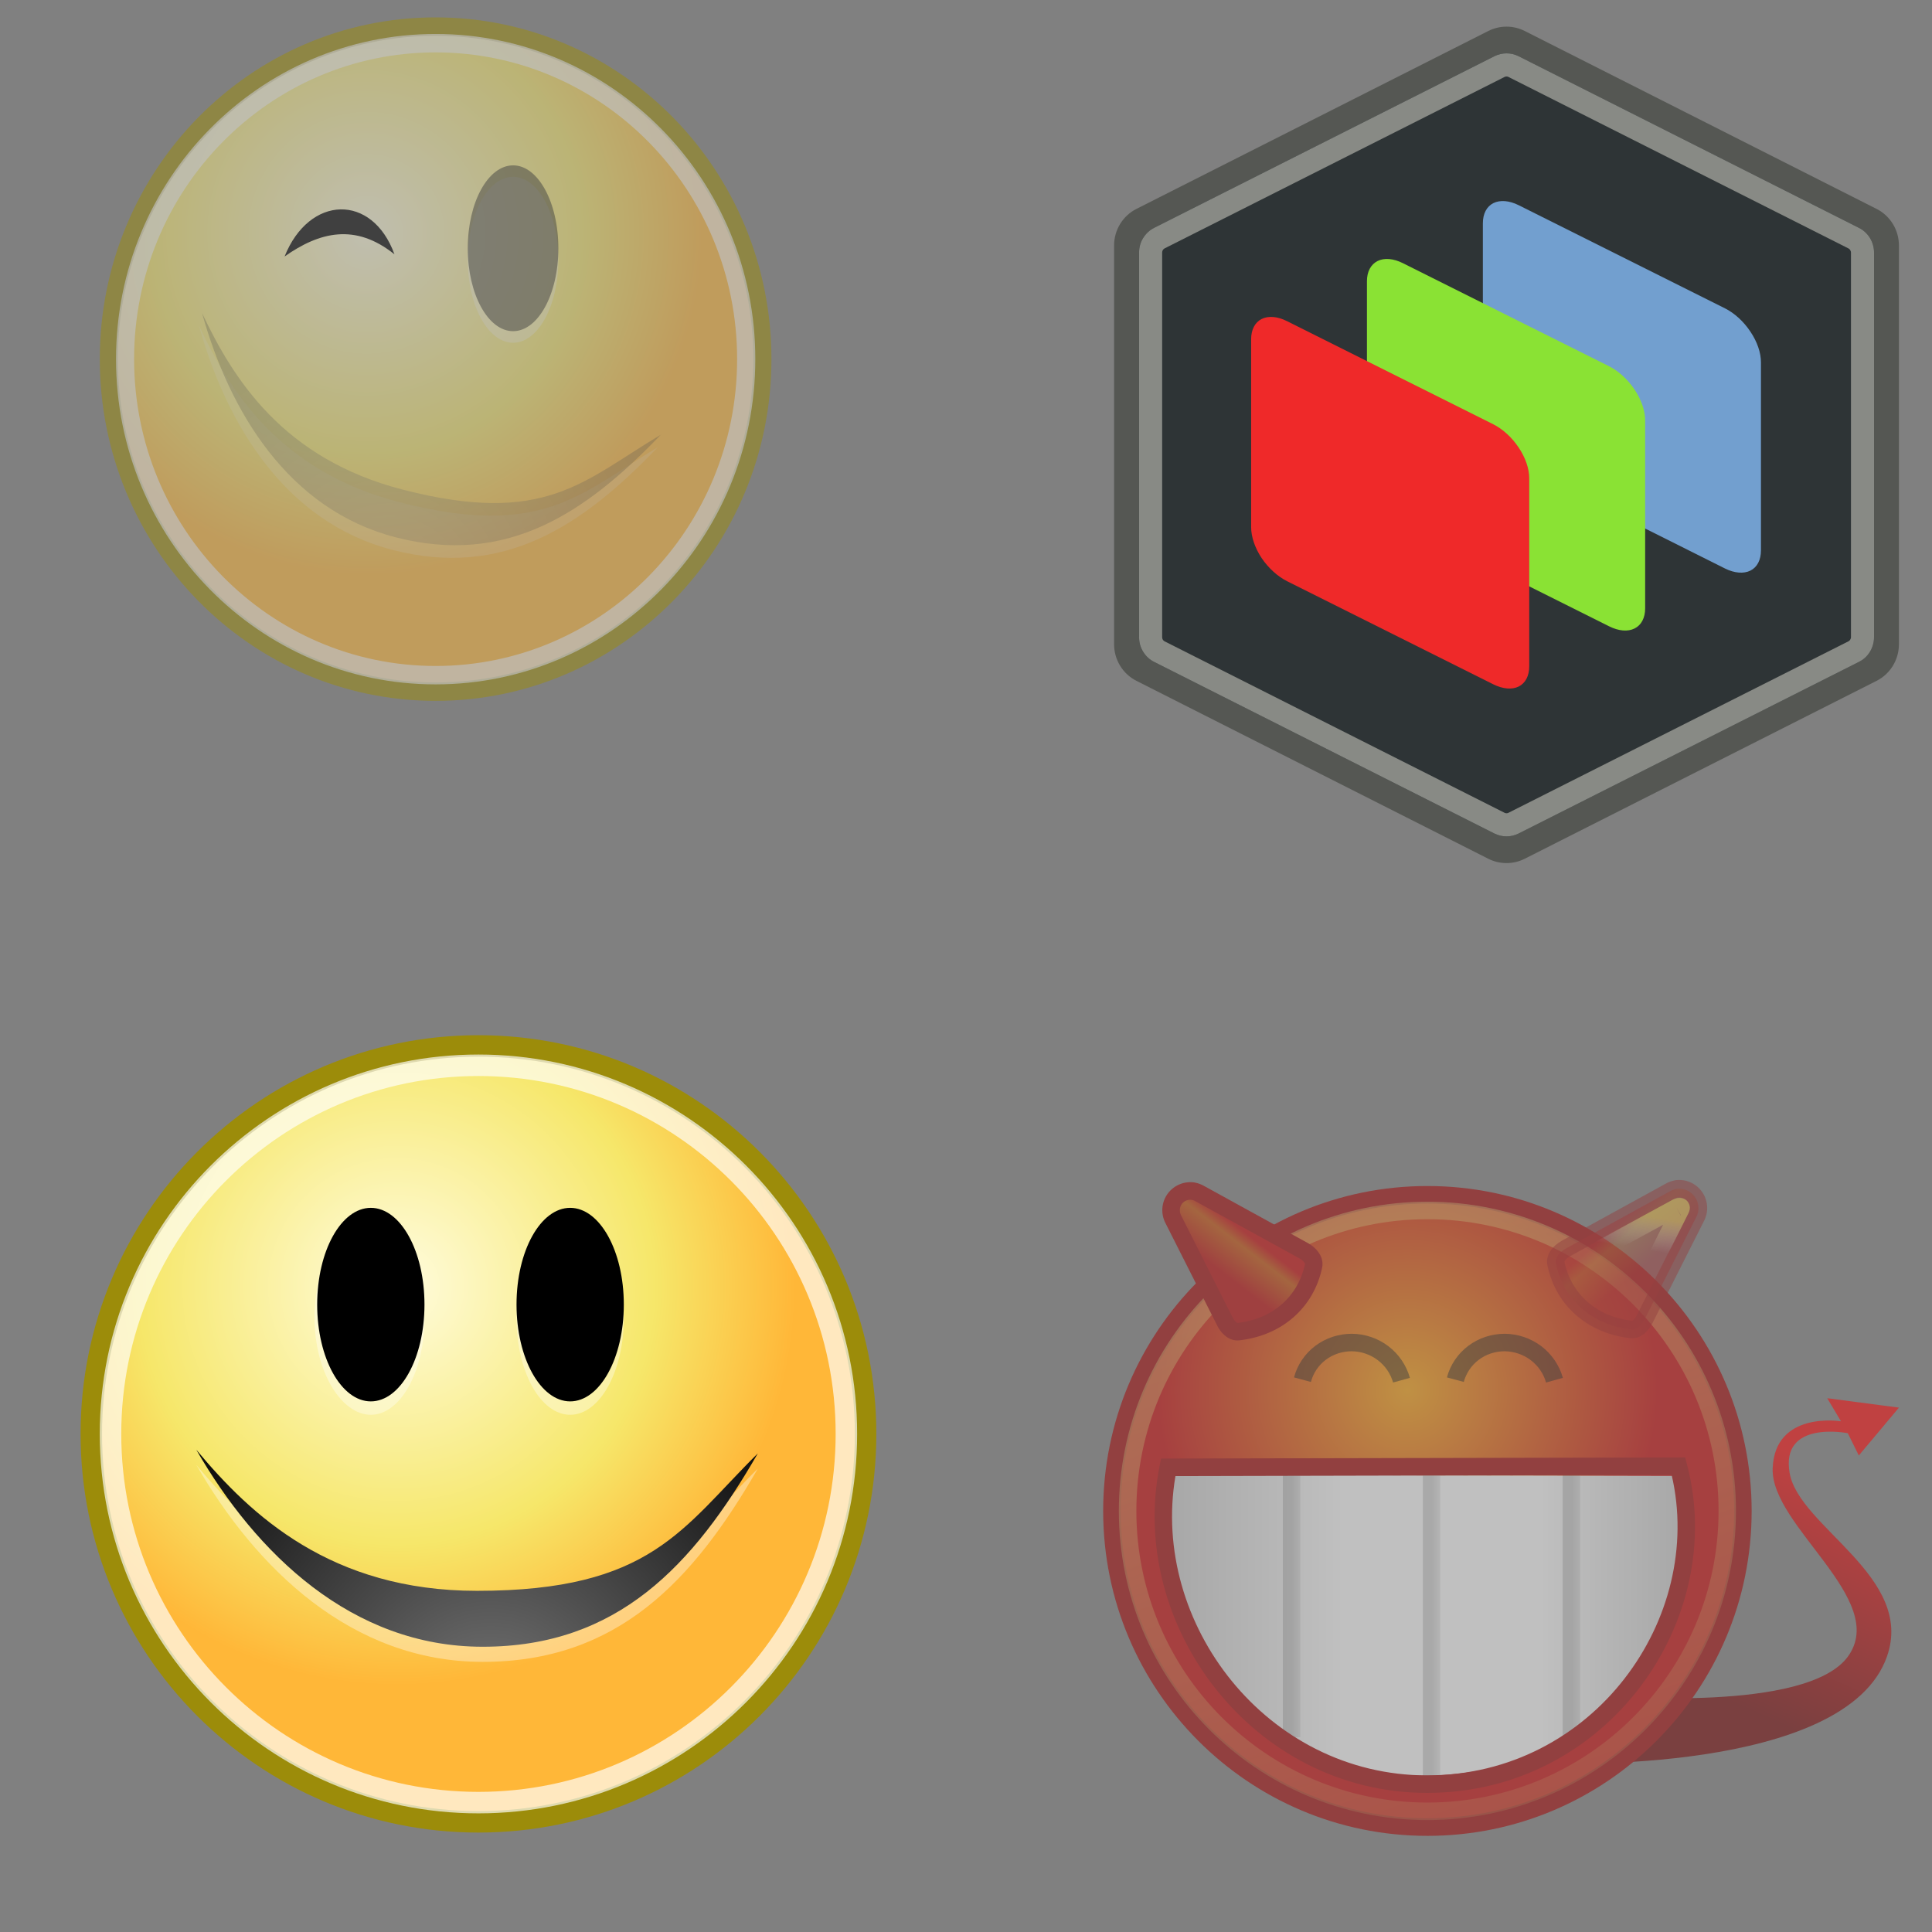 <svg width="17" height="17" viewBox="0 0 17 17" fill="none" xmlns="http://www.w3.org/2000/svg">
<rect x="0" y="0" width="17" height="17" fill="#808080" stroke="none"/>
<path d="M4.21 16.031C6.092 16.031 7.617 14.502 7.617 12.617C7.617 10.732 6.092 9.204 4.21 9.204C2.329 9.204 0.804 10.732 0.804 12.617C0.804 14.502 2.329 16.031 4.21 16.031Z" fill="url(#paint0_radial)"/>
<path fill-rule="evenodd" clip-rule="evenodd" d="M4.21 9.298C2.381 9.298 0.898 10.784 0.898 12.617C0.898 14.45 2.381 15.936 4.21 15.936C6.039 15.936 7.522 14.45 7.522 12.617C7.522 10.784 6.039 9.298 4.21 9.298ZM0.709 12.617C0.709 10.68 2.276 9.109 4.21 9.109C6.144 9.109 7.711 10.68 7.711 12.617C7.711 14.555 6.144 16.125 4.21 16.125C2.276 16.125 0.709 14.555 0.709 12.617Z" fill="#9C8C0A"/>
<path opacity="0.677" fill-rule="evenodd" clip-rule="evenodd" d="M4.21 9.468C2.474 9.468 1.067 10.878 1.067 12.617C1.067 14.357 2.474 15.767 4.21 15.767C5.946 15.767 7.353 14.357 7.353 12.617C7.353 10.878 5.946 9.468 4.21 9.468ZM0.878 12.617C0.878 10.773 2.37 9.279 4.21 9.279C6.05 9.279 7.542 10.773 7.542 12.617C7.542 14.461 6.05 15.956 4.21 15.956C2.37 15.956 0.878 14.461 0.878 12.617Z" fill="white"/>
<path opacity="0.36" d="M6.668 12.923C6.099 13.911 5.433 14.623 4.247 14.623C3.096 14.623 2.253 13.802 1.727 12.889C2.208 13.467 2.913 14.131 4.197 14.131C5.732 14.131 6.001 13.581 6.668 12.923Z" fill="white"/>
<path d="M6.668 12.789C6.099 13.777 5.433 14.49 4.247 14.49C3.096 14.49 2.253 13.669 1.727 12.756C2.208 13.334 2.913 13.998 4.197 13.998C5.732 13.998 6.001 13.448 6.668 12.789Z" fill="url(#paint1_radial)"/>
<path opacity="0.36" d="M3.735 11.597C3.735 12.07 3.523 12.449 3.263 12.449C3.004 12.449 2.768 12.07 2.768 11.597C2.768 11.124 2.98 10.746 3.24 10.746C3.499 10.746 3.712 11.124 3.712 11.597H3.735Z" fill="white"/>
<path opacity="0.36" d="M5.489 11.597C5.489 12.07 5.277 12.449 5.017 12.449C4.757 12.449 4.545 12.07 4.545 11.597C4.545 11.124 4.757 10.746 5.017 10.746C5.277 10.746 5.489 11.124 5.489 11.597Z" fill="white"/>
<path d="M3.735 11.479C3.735 11.952 3.523 12.331 3.263 12.331C3.003 12.331 2.791 11.952 2.791 11.479C2.791 11.006 3.003 10.628 3.263 10.628C3.523 10.628 3.735 11.006 3.735 11.479Z" fill="black"/>
<path d="M5.489 11.479C5.489 11.952 5.277 12.331 5.017 12.331C4.757 12.331 4.545 11.952 4.545 11.479C4.545 11.006 4.757 10.628 5.017 10.628C5.277 10.628 5.489 11.006 5.489 11.479Z" fill="black"/>
<g opacity="0.5">
<path fill-rule="evenodd" clip-rule="evenodd" d="M13.656 15.516C13.656 15.516 16.24 15.62 16.604 14.575C16.849 13.874 15.835 13.439 15.748 12.965C15.662 12.491 16.259 12.611 16.259 12.611L16.356 12.807L16.709 12.386L16.078 12.303L16.199 12.506C16.199 12.506 15.617 12.412 15.598 12.92C15.579 13.428 16.622 14.075 16.261 14.575C15.901 15.075 14.157 14.921 14.157 14.921L13.656 15.516Z" fill="url(#paint2_linear)"/>
<path d="M12.56 16.076C14.094 16.076 15.337 14.831 15.337 13.295C15.337 11.758 14.094 10.513 12.56 10.513C11.027 10.513 9.784 11.758 9.784 13.295C9.784 14.831 11.027 16.076 12.56 16.076Z" fill="url(#paint3_radial)"/>
<path fill-rule="evenodd" clip-rule="evenodd" d="M12.56 10.59C11.069 10.59 9.861 11.801 9.861 13.295C9.861 14.788 11.069 15.999 12.56 15.999C14.051 15.999 15.259 14.788 15.259 13.295C15.259 11.801 14.051 10.59 12.56 10.59ZM9.707 13.295C9.707 11.716 10.984 10.436 12.56 10.436C14.136 10.436 15.413 11.716 15.413 13.295C15.413 14.873 14.136 16.154 12.56 16.154C10.984 16.154 9.707 14.873 9.707 13.295Z" fill="#A40000"/>
<path opacity="0.432" fill-rule="evenodd" clip-rule="evenodd" d="M12.56 10.728C11.145 10.728 9.999 11.877 9.999 13.295C9.999 14.712 11.145 15.861 12.56 15.861C13.975 15.861 15.122 14.712 15.122 13.295C15.122 11.877 13.975 10.728 12.56 10.728ZM9.845 13.295C9.845 11.792 11.06 10.574 12.56 10.574C14.06 10.574 15.275 11.792 15.275 13.295C15.275 14.797 14.06 16.015 12.56 16.015C11.06 16.015 9.845 14.797 9.845 13.295Z" fill="url(#paint4_linear)"/>
<path opacity="0.5" fill-rule="evenodd" clip-rule="evenodd" d="M13.012 11.965C12.947 12.014 12.901 12.083 12.88 12.16L12.732 12.12C12.761 12.009 12.828 11.911 12.92 11.842C13.012 11.773 13.125 11.736 13.241 11.736C13.356 11.737 13.469 11.775 13.562 11.845C13.654 11.915 13.721 12.013 13.752 12.124L13.604 12.165C13.582 12.087 13.535 12.018 13.469 11.968C13.403 11.918 13.322 11.891 13.24 11.89C13.157 11.89 13.077 11.916 13.012 11.965Z" fill="black"/>
<path opacity="0.5" fill-rule="evenodd" clip-rule="evenodd" d="M11.666 11.965C11.601 12.014 11.555 12.083 11.535 12.16L11.386 12.12C11.416 12.009 11.482 11.911 11.574 11.842C11.666 11.773 11.779 11.736 11.895 11.736C12.011 11.737 12.124 11.775 12.216 11.845C12.308 11.915 12.375 12.013 12.406 12.124L12.258 12.165C12.236 12.087 12.189 12.018 12.123 11.968C12.057 11.918 11.977 11.891 11.894 11.89C11.811 11.89 11.731 11.916 11.666 11.965Z" fill="black"/>
<path d="M10.241 12.977C10.004 14.144 10.963 15.624 12.526 15.624C14.102 15.624 15.065 14.324 14.79 12.987L10.241 12.977Z" fill="url(#paint5_linear)"/>
<path opacity="0.182" fill-rule="evenodd" clip-rule="evenodd" d="M12.673 12.975V15.727H12.52V12.975H12.673Z" fill="url(#paint6_linear)"/>
<path opacity="0.182" fill-rule="evenodd" clip-rule="evenodd" d="M11.442 12.965V15.287H11.288V12.965H11.442Z" fill="url(#paint7_linear)"/>
<path opacity="0.182" fill-rule="evenodd" clip-rule="evenodd" d="M13.904 12.976V15.276H13.75V12.976H13.904Z" fill="url(#paint8_linear)"/>
<path fill-rule="evenodd" clip-rule="evenodd" d="M14.828 12.824L14.843 12.881C15.207 14.251 14.148 15.776 12.557 15.776C11.022 15.776 9.921 14.301 10.204 12.896L10.216 12.834L14.828 12.824ZM10.343 12.988C10.122 14.284 11.146 15.622 12.557 15.622C14.023 15.622 15.003 14.237 14.709 12.978L10.343 12.988Z" fill="#A40000"/>
<path opacity="0.5" fill-rule="evenodd" clip-rule="evenodd" d="M14.749 10.462C14.729 10.466 14.711 10.473 14.694 10.483L13.775 10.988C13.728 11.015 13.68 11.065 13.691 11.118C13.758 11.44 14.012 11.66 14.353 11.698C14.405 11.704 14.447 11.655 14.471 11.609L14.927 10.706C14.956 10.649 14.95 10.581 14.912 10.53C14.875 10.478 14.812 10.452 14.749 10.462Z" fill="url(#paint9_linear)"/>
<path opacity="0.5" fill-rule="evenodd" clip-rule="evenodd" d="M14.736 10.386C14.828 10.371 14.919 10.409 14.974 10.484C15.029 10.559 15.037 10.658 14.995 10.741L14.539 11.645C14.524 11.674 14.502 11.706 14.472 11.732C14.442 11.758 14.398 11.781 14.345 11.775C13.973 11.733 13.69 11.491 13.616 11.134C13.604 11.079 13.625 11.031 13.649 10.997C13.674 10.964 13.707 10.938 13.737 10.921L13.738 10.92L14.656 10.416C14.68 10.402 14.707 10.392 14.734 10.387L14.736 10.386ZM14.762 10.538C14.752 10.54 14.742 10.544 14.733 10.549L14.731 10.55L13.813 11.055C13.796 11.065 13.781 11.077 13.773 11.089C13.769 11.094 13.767 11.098 13.767 11.101C13.766 11.101 13.766 11.102 13.766 11.102C13.826 11.389 14.05 11.586 14.361 11.622C14.363 11.621 14.366 11.62 14.372 11.615C14.383 11.606 14.394 11.591 14.402 11.574L14.858 10.671C14.858 10.671 14.858 10.671 14.858 10.671C14.874 10.64 14.871 10.603 14.85 10.575C14.83 10.547 14.796 10.533 14.762 10.538Z" fill="#A40000"/>
<path fill-rule="evenodd" clip-rule="evenodd" d="M10.501 10.482C10.52 10.485 10.539 10.492 10.556 10.502L11.474 11.007C11.522 11.034 11.57 11.084 11.559 11.137C11.491 11.459 11.238 11.679 10.896 11.718C10.845 11.723 10.802 11.675 10.779 11.629L10.323 10.726C10.294 10.669 10.3 10.6 10.337 10.549C10.375 10.498 10.438 10.472 10.501 10.482Z" fill="url(#paint10_linear)"/>
<path fill-rule="evenodd" clip-rule="evenodd" d="M10.488 10.558C10.454 10.552 10.419 10.567 10.399 10.594C10.379 10.622 10.376 10.66 10.391 10.691C10.391 10.691 10.391 10.691 10.391 10.691L10.847 11.594C10.856 11.611 10.867 11.625 10.877 11.634C10.883 11.639 10.887 11.641 10.888 11.641C11.199 11.606 11.423 11.408 11.483 11.121C11.483 11.121 11.483 11.121 11.483 11.12C11.482 11.118 11.48 11.114 11.476 11.108C11.468 11.096 11.453 11.084 11.436 11.074L10.519 10.57L10.517 10.569C10.508 10.563 10.498 10.56 10.488 10.558ZM10.275 10.503C10.33 10.428 10.422 10.391 10.513 10.405L10.515 10.406C10.543 10.411 10.569 10.421 10.594 10.435L11.512 10.94C11.543 10.958 11.576 10.983 11.6 11.017C11.625 11.05 11.645 11.098 11.634 11.153C11.559 11.51 11.277 11.752 10.905 11.794C10.851 11.8 10.807 11.777 10.777 11.751C10.747 11.726 10.725 11.693 10.71 11.664L10.71 11.663L10.254 10.76C10.212 10.677 10.22 10.578 10.275 10.503Z" fill="#A40000"/>
<path opacity="0.648" fill-rule="evenodd" clip-rule="evenodd" d="M14.855 10.679C14.855 10.679 14.855 10.679 14.855 10.679L14.431 11.529C14.405 11.58 14.344 11.633 14.263 11.613C14.165 11.589 14.059 11.525 13.974 11.448C13.889 11.372 13.814 11.273 13.787 11.17C13.787 11.17 13.787 11.169 13.786 11.169C13.782 11.153 13.771 11.112 13.795 11.075C13.806 11.058 13.82 11.047 13.827 11.043C13.831 11.04 13.838 11.035 13.843 11.032C13.845 11.031 13.846 11.03 13.847 11.03C13.849 11.028 13.85 11.027 13.852 11.027L14.714 10.559C14.723 10.554 14.732 10.55 14.742 10.547C14.751 10.544 14.766 10.54 14.784 10.541C14.801 10.542 14.846 10.549 14.864 10.598C14.877 10.634 14.862 10.666 14.855 10.679ZM14.751 10.626L14.79 10.693C14.789 10.693 14.789 10.694 14.788 10.694L14.751 10.626ZM14.788 10.694C14.788 10.694 14.788 10.694 14.788 10.694L14.788 10.694ZM14.634 10.777L13.943 11.153C13.964 11.21 14.012 11.275 14.077 11.333C14.148 11.397 14.227 11.443 14.293 11.461C14.293 11.46 14.294 11.46 14.294 11.458L14.634 10.777Z" fill="url(#paint11_linear)"/>
</g>
<g opacity="0.5">
<path d="M3.833 6.086C5.422 6.086 6.709 4.776 6.709 3.16C6.709 1.544 5.422 0.234 3.833 0.234C2.245 0.234 0.958 1.544 0.958 3.16C0.958 4.776 2.245 6.086 3.833 6.086Z" fill="url(#paint12_radial)"/>
<path fill-rule="evenodd" clip-rule="evenodd" d="M3.833 0.315C2.289 0.315 1.037 1.589 1.037 3.16C1.037 4.731 2.289 6.005 3.833 6.005C5.377 6.005 6.629 4.731 6.629 3.16C6.629 1.589 5.377 0.315 3.833 0.315ZM0.878 3.16C0.878 1.5 2.201 0.153 3.833 0.153C5.465 0.153 6.788 1.5 6.788 3.16C6.788 4.821 5.465 6.167 3.833 6.167C2.201 6.167 0.878 4.821 0.878 3.16Z" fill="#9C8C0A"/>
<path opacity="0.677" fill-rule="evenodd" clip-rule="evenodd" d="M3.833 0.461C2.368 0.461 1.18 1.669 1.18 3.16C1.18 4.651 2.368 5.86 3.833 5.86C5.298 5.86 6.486 4.651 6.486 3.16C6.486 1.669 5.298 0.461 3.833 0.461ZM1.021 3.16C1.021 1.58 2.28 0.299 3.833 0.299C5.386 0.299 6.646 1.58 6.646 3.16C6.646 4.741 5.386 6.022 3.833 6.022C2.28 6.022 1.021 4.741 1.021 3.16Z" fill="white"/>
<g opacity="0.5">
<path opacity="0.36" d="M5.787 3.936C5.117 4.637 4.425 5.089 3.455 4.839C2.513 4.596 1.993 3.736 1.751 2.866C2.025 3.448 2.465 4.148 3.516 4.419C4.772 4.743 5.105 4.343 5.787 3.936Z" fill="white"/>
<path opacity="0.5" d="M5.815 3.825C5.144 4.526 4.452 4.978 3.482 4.728C2.54 4.485 2.02 3.625 1.778 2.755C2.053 3.337 2.492 4.037 3.543 4.308C4.799 4.632 5.132 4.232 5.815 3.825Z" fill="url(#paint13_radial)"/>
</g>
<path opacity="0.36" d="M4.913 2.286C4.913 2.691 4.734 3.016 4.515 3.016C4.295 3.016 4.116 2.691 4.116 2.286C4.116 1.881 4.295 1.556 4.515 1.556C4.734 1.556 4.913 1.881 4.913 2.286Z" fill="white"/>
<path opacity="0.5" d="M4.913 2.185C4.913 2.59 4.734 2.914 4.515 2.914C4.295 2.914 4.116 2.59 4.116 2.185C4.116 1.779 4.295 1.455 4.515 1.455C4.734 1.455 4.913 1.779 4.913 2.185Z" fill="black"/>
<path d="M2.504 2.257C2.721 1.715 3.276 1.7 3.471 2.238C3.127 1.961 2.81 2.041 2.504 2.257Z" fill="black"/>
</g>
<path fill-rule="evenodd" clip-rule="evenodd" d="M13.415 0.272C13.315 0.222 13.197 0.222 13.097 0.272C12.531 0.558 10.621 1.524 10 1.838C9.879 1.899 9.803 2.024 9.803 2.16C9.803 2.865 9.803 4.964 9.803 5.669C9.803 5.805 9.879 5.93 10 5.991C10.621 6.305 12.531 7.271 13.097 7.557C13.197 7.607 13.315 7.607 13.415 7.557C13.981 7.271 15.891 6.305 16.512 5.991C16.633 5.93 16.709 5.805 16.709 5.669C16.709 4.964 16.709 2.865 16.709 2.16C16.709 2.024 16.633 1.899 16.512 1.838C15.891 1.524 13.981 0.558 13.415 0.272Z" fill="#555753"/>
<path fill-rule="evenodd" clip-rule="evenodd" d="M13.149 0.495L10.155 2.005C10.115 2.025 10.082 2.057 10.059 2.094C10.035 2.132 10.023 2.176 10.023 2.222V5.607C10.023 5.653 10.035 5.697 10.059 5.735C10.082 5.773 10.115 5.804 10.155 5.824L13.149 7.334C13.217 7.368 13.296 7.368 13.363 7.334L16.357 5.824C16.398 5.804 16.431 5.773 16.454 5.735C16.477 5.697 16.49 5.653 16.49 5.607V2.222C16.49 2.176 16.477 2.132 16.454 2.094C16.431 2.057 16.398 2.025 16.357 2.005L13.363 0.495C13.296 0.461 13.217 0.461 13.149 0.495Z" fill="#2E3436"/>
<path fill-rule="evenodd" clip-rule="evenodd" d="M13.241 0.676L10.247 2.186C10.247 2.187 10.247 2.186 10.247 2.186C10.241 2.189 10.236 2.194 10.232 2.2C10.228 2.207 10.226 2.214 10.226 2.222V5.607C10.226 5.615 10.228 5.622 10.232 5.629C10.236 5.635 10.241 5.64 10.247 5.643L13.241 7.153C13.241 7.153 13.241 7.153 13.241 7.153C13.251 7.157 13.262 7.157 13.271 7.153L16.265 5.643C16.265 5.643 16.265 5.643 16.265 5.643C16.271 5.64 16.277 5.635 16.28 5.629C16.284 5.622 16.287 5.615 16.287 5.607V2.222C16.287 2.214 16.284 2.207 16.28 2.2C16.277 2.194 16.271 2.189 16.265 2.186L13.271 0.676C13.262 0.672 13.251 0.672 13.241 0.676ZM16.357 2.005C16.398 2.025 16.431 2.057 16.454 2.094C16.477 2.132 16.49 2.176 16.49 2.222V5.607C16.49 5.653 16.477 5.697 16.454 5.735C16.431 5.773 16.398 5.804 16.357 5.824L13.363 7.334C13.296 7.368 13.217 7.368 13.149 7.334L10.155 5.824C10.115 5.804 10.082 5.773 10.059 5.735C10.035 5.697 10.023 5.653 10.023 5.607V2.222C10.023 2.176 10.035 2.132 10.059 2.094C10.082 2.057 10.115 2.025 10.155 2.005L13.149 0.495C13.217 0.461 13.296 0.461 13.363 0.495L16.357 2.005Z" fill="#888A85"/>
<path d="M13.048 1.965C13.048 1.881 13.081 1.817 13.141 1.787C13.2 1.758 13.28 1.764 13.364 1.806C13.814 2.031 14.729 2.489 15.178 2.713C15.262 2.755 15.343 2.829 15.402 2.918C15.462 3.007 15.495 3.104 15.495 3.188V4.843C15.495 4.927 15.462 4.991 15.402 5.021C15.343 5.05 15.262 5.044 15.178 5.002C14.729 4.777 13.814 4.319 13.364 4.094C13.28 4.053 13.2 3.979 13.141 3.89C13.081 3.801 13.048 3.704 13.048 3.62V1.965Z" fill="#729FCF"/>
<path d="M12.028 2.474C12.028 2.39 12.062 2.327 12.121 2.297C12.181 2.267 12.261 2.274 12.345 2.316C12.795 2.541 13.709 2.998 14.159 3.223C14.243 3.265 14.323 3.339 14.383 3.428C14.442 3.517 14.476 3.614 14.476 3.698V5.353C14.476 5.437 14.442 5.501 14.383 5.53C14.323 5.56 14.243 5.553 14.159 5.511C13.709 5.286 12.795 4.829 12.345 4.604C12.261 4.562 12.181 4.489 12.121 4.4C12.062 4.311 12.028 4.213 12.028 4.129V2.474Z" fill="#8AE234"/>
<path d="M11.009 2.984C11.009 2.901 11.042 2.837 11.101 2.807C11.161 2.777 11.242 2.784 11.325 2.826C11.775 3.051 12.69 3.508 13.139 3.733C13.223 3.775 13.304 3.849 13.363 3.938C13.423 4.027 13.456 4.124 13.456 4.208V5.863C13.456 5.947 13.423 6.011 13.363 6.041C13.304 6.07 13.223 6.063 13.139 6.021C12.69 5.796 11.775 5.339 11.325 5.114C11.242 5.072 11.161 4.999 11.101 4.91C11.042 4.821 11.009 4.723 11.009 4.639V2.984Z" fill="#EF2929"/>
<defs>
<radialGradient id="paint0_radial" cx="0" cy="0" r="1" gradientUnits="userSpaceOnUse" gradientTransform="translate(3.493 11.322) scale(3.501 3.508)">
<stop stop-color="#FFFCDE"/>
<stop offset="0.645" stop-color="#F6E76A"/>
<stop offset="1" stop-color="#FFB738"/>
</radialGradient>
<radialGradient id="paint1_radial" cx="0" cy="0" r="1" gradientUnits="userSpaceOnUse" gradientTransform="translate(4.318 15.079) scale(3.719 3.726)">
<stop stop-color="#777777"/>
<stop offset="1"/>
</radialGradient>
<linearGradient id="paint2_linear" x1="15.658" y1="15.177" x2="16.562" y2="13.147" gradientUnits="userSpaceOnUse">
<stop stop-color="#730000"/>
<stop offset="1" stop-color="#FF0202"/>
</linearGradient>
<radialGradient id="paint3_radial" cx="0" cy="0" r="1" gradientUnits="userSpaceOnUse" gradientTransform="translate(12.384 12.232) scale(2.2 2.205)">
<stop stop-color="#FFA107"/>
<stop offset="1" stop-color="#CC0000"/>
</radialGradient>
<linearGradient id="paint4_linear" x1="11.845" y1="11.223" x2="14.689" y2="19.178" gradientUnits="userSpaceOnUse">
<stop stop-color="#F2D565"/>
<stop offset="1" stop-color="#F2D565" stop-opacity="0"/>
</linearGradient>
<linearGradient id="paint5_linear" x1="10.212" y1="14.3" x2="14.828" y2="14.3" gradientUnits="userSpaceOnUse">
<stop stop-color="#CCCCCC"/>
<stop offset="0.346" stop-color="white"/>
<stop offset="0.725" stop-color="white"/>
<stop offset="1" stop-color="#CECECE"/>
</linearGradient>
<linearGradient id="paint6_linear" x1="12.597" y1="14.351" x2="12.75" y2="14.351" gradientUnits="userSpaceOnUse">
<stop/>
<stop offset="1" stop-opacity="0"/>
</linearGradient>
<linearGradient id="paint7_linear" x1="11.365" y1="14.126" x2="11.519" y2="14.126" gradientUnits="userSpaceOnUse">
<stop/>
<stop offset="1" stop-opacity="0"/>
</linearGradient>
<linearGradient id="paint8_linear" x1="13.827" y1="14.126" x2="13.981" y2="14.126" gradientUnits="userSpaceOnUse">
<stop/>
<stop offset="1" stop-opacity="0"/>
</linearGradient>
<linearGradient id="paint9_linear" x1="14.132" y1="10.867" x2="14.407" y2="11.185" gradientUnits="userSpaceOnUse">
<stop stop-color="#CC0000"/>
<stop offset="0.276" stop-color="#C84A00"/>
<stop offset="1" stop-color="#BE0000"/>
</linearGradient>
<linearGradient id="paint10_linear" x1="11.036" y1="10.906" x2="10.79" y2="11.224" gradientUnits="userSpaceOnUse">
<stop stop-color="#CC0000"/>
<stop offset="0.276" stop-color="#C84A00"/>
<stop offset="1" stop-color="#BE0000"/>
</linearGradient>
<linearGradient id="paint11_linear" x1="14.374" y1="10.68" x2="14.324" y2="10.973" gradientUnits="userSpaceOnUse">
<stop stop-color="#FFD93C"/>
<stop offset="1" stop-color="white" stop-opacity="0"/>
</linearGradient>
<radialGradient id="paint12_radial" cx="0" cy="0" r="1" gradientUnits="userSpaceOnUse" gradientTransform="translate(3.228 2.05) scale(2.955 3.007)">
<stop stop-color="#FFFCDE"/>
<stop offset="0.645" stop-color="#F6E76A"/>
<stop offset="1" stop-color="#FFB738"/>
</radialGradient>
<radialGradient id="paint13_radial" cx="0" cy="0" r="1" gradientUnits="userSpaceOnUse" gradientTransform="translate(3.418 5.232) rotate(14.456) scale(3.142 3.19)">
<stop stop-color="#777777"/>
<stop offset="1"/>
</radialGradient>
</defs>
</svg>
